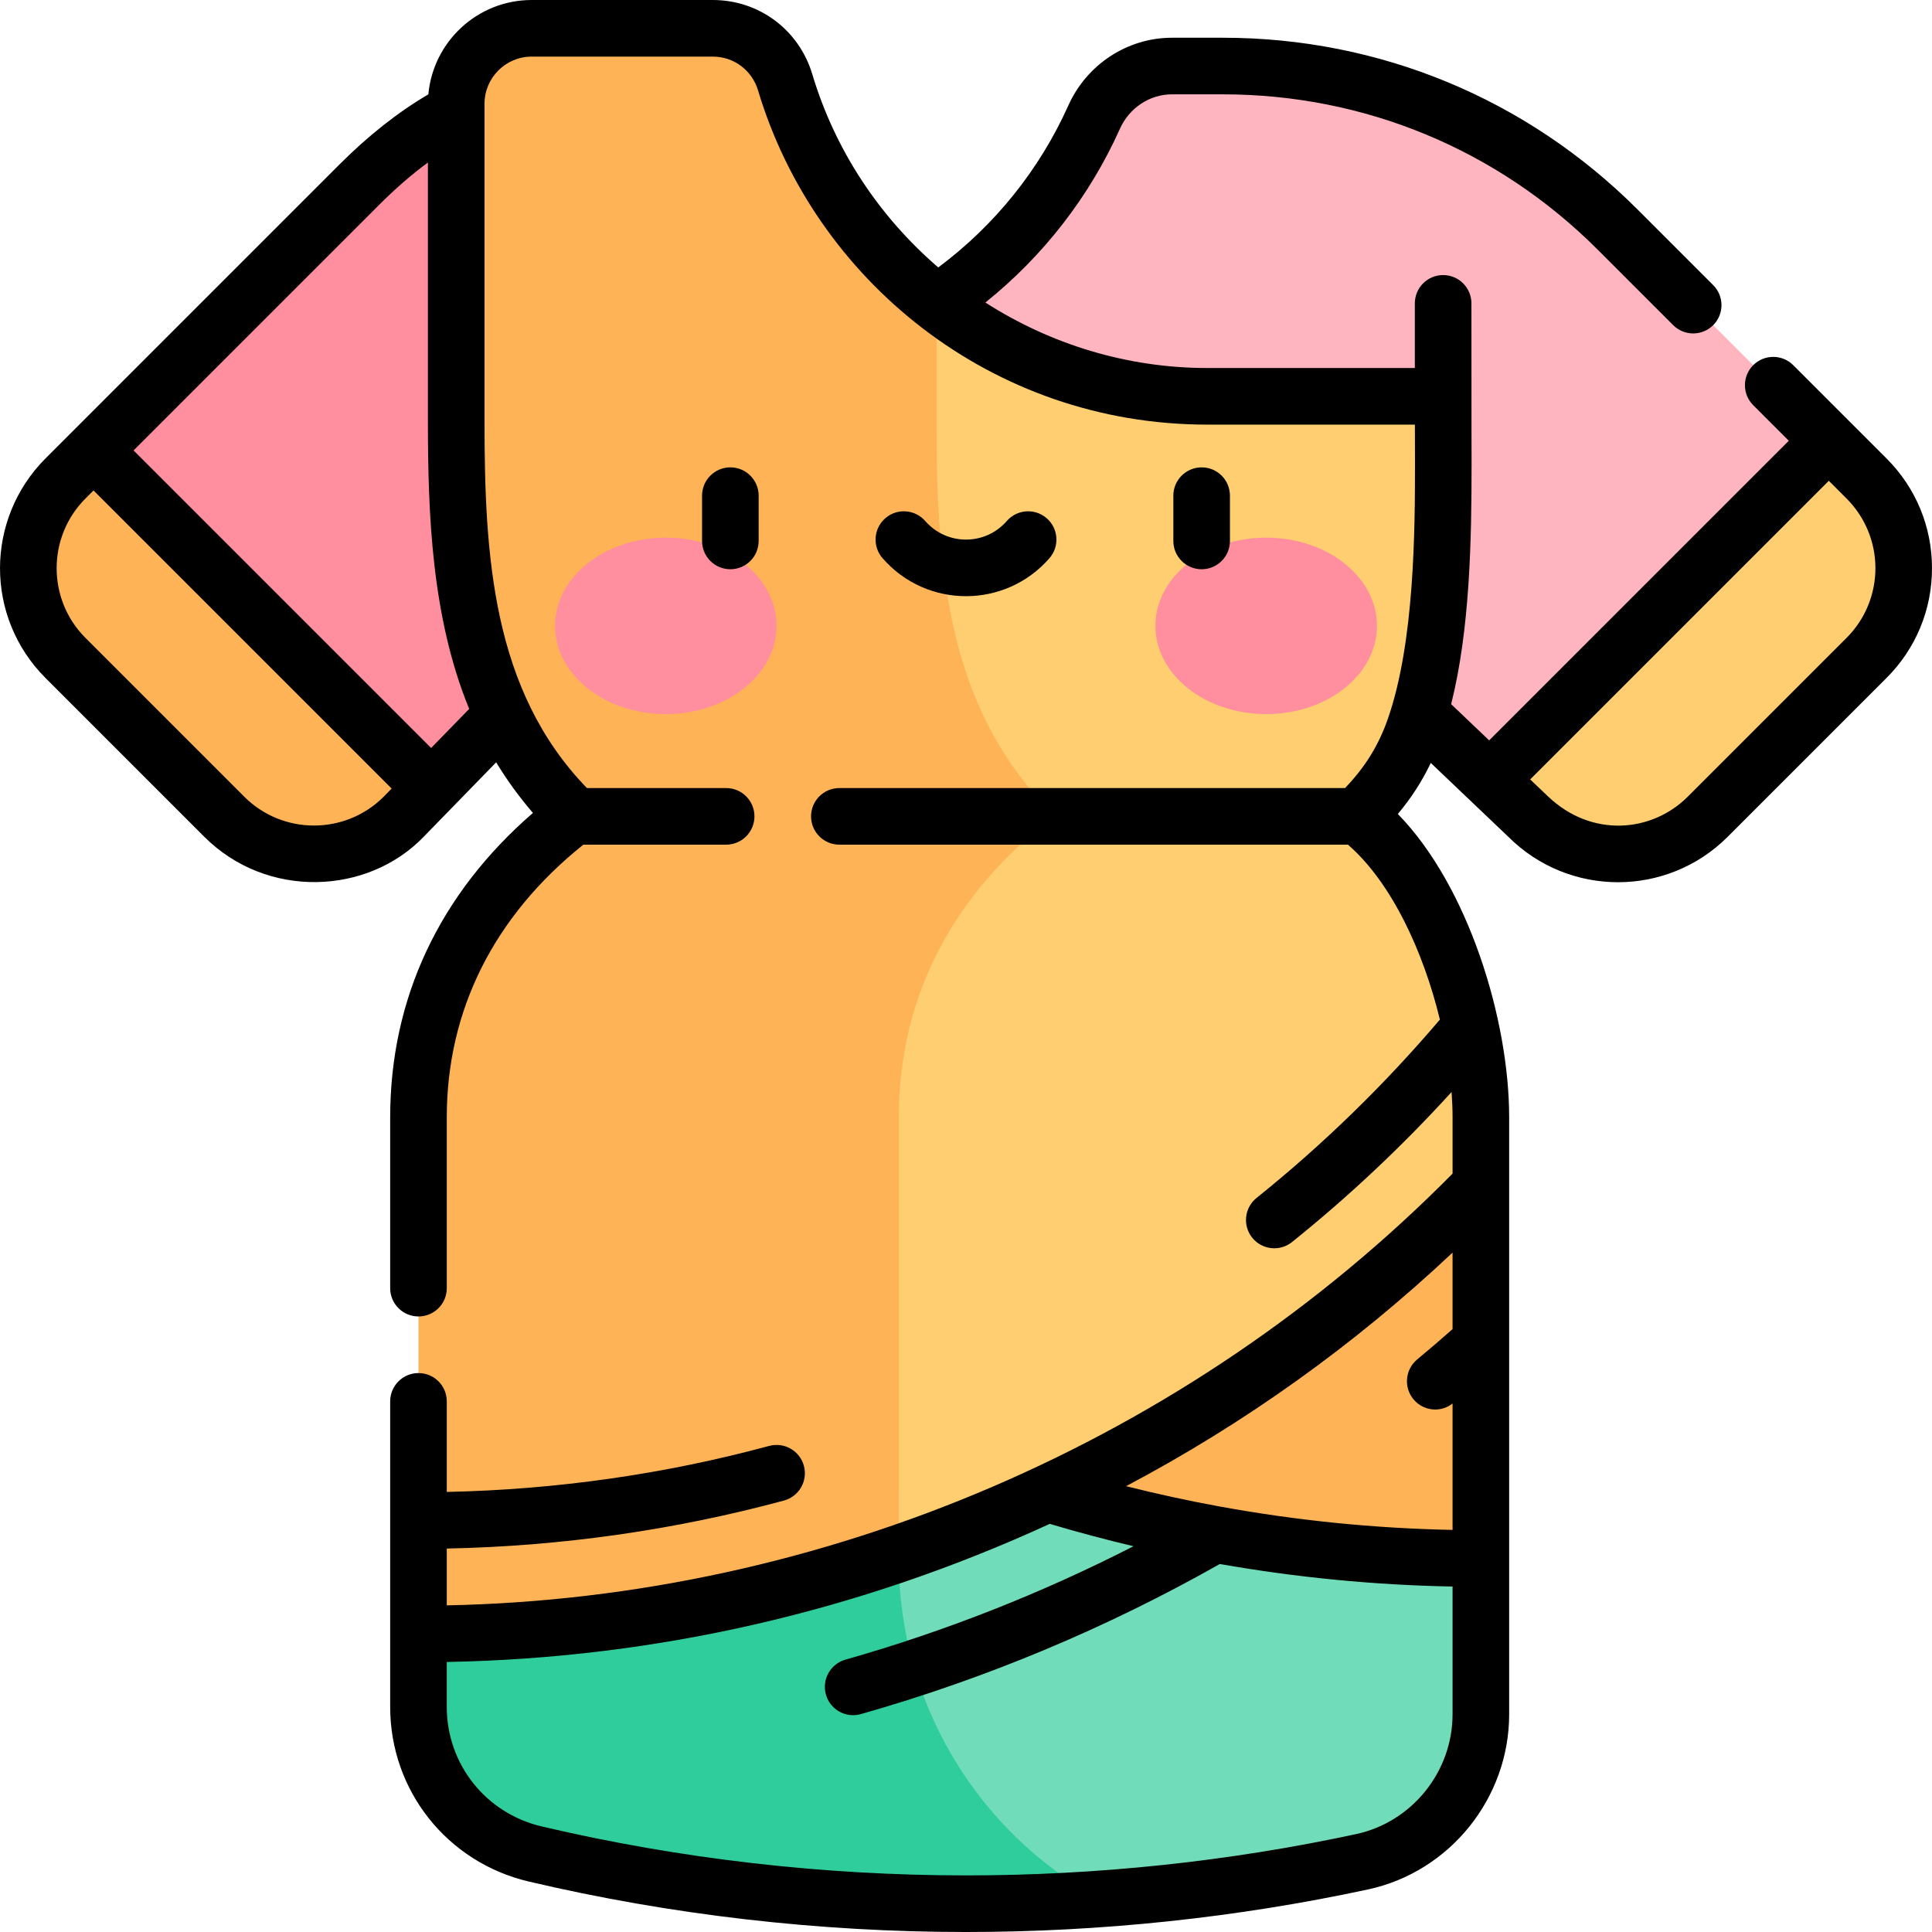 <svg id="Capa_1" enable-background="new 0 0 512 512" height="512" viewBox="0 0 512 512" width="512" xmlns="http://www.w3.org/2000/svg"><g><g><path d="m494.652 126.806-10-10h-89.879v89.879l10.244 9.756c13.13 13.13 34.418 13.13 47.549 0l42.085-42.086c13.131-13.13 13.131-34.419.001-47.549z" fill="#ffce71"/><path d="m428.677 60.83c-27.743-27.744-65.371-43.33-104.607-43.33h-13.475c-8.808 0-16.888 5.103-20.464 13.152-13.045 29.358-37.85 52.328-68.434 62.941v94.201h153.24l19.836 18.89 89.879-89.879z" fill="#ffb5c0"/></g><g><path d="m17.348 126.806c-13.13 13.13-13.13 34.419 0 47.549l42.086 42.086c13.13 13.13 34.419 13.13 47.549 0l7.34-7.538v-89.535h-89.536z" fill="#ffb357"/><path d="m95.241 48.912-70.455 70.455 89.536 89.535 20.554-21.107h53.054v-170.295c-39.235 0-64.945 3.668-92.689 31.412z" fill="#ff8e9e"/></g><path d="m256 355.856h-37.809v128.169l73.192 19.224c23.688-1.668 46.921-4.988 69.578-9.861 18.389-3.955 31.482-20.279 31.482-39.089v-41.281z" fill="#70dcba"/><path d="m238.191 413.334v-48.007l-127.291 67.69v19.337c0 18.598 12.824 34.71 30.929 38.966 31.095 7.311 63.32 11.688 96.362 12.854 5.912.208 11.846.326 17.809.326 11.898 0 23.695-.428 35.384-1.251-32.806-18.024-53.193-52.484-53.193-89.915z" fill="#30cd9c"/><g><path d="m248.191 80.396c-18.856-14.707-33.078-35.081-40.106-58.562-2.541-8.49-10.312-14.334-19.174-14.334h-48.01c-11.046 0-20 8.954-20 20v83.942c0 28.797 1.42 57.25 13.975 81.353 4.324 8.3 10.333 16.644 17.562 23.546-.149.113-.297-.113-.446 0-26.017 19.932-41.092 46.987-41.092 79.762v136.915c43.738 0 86.707-7.303 127.291-21.21v-15.95l39.451-.001c36.867 11.271 75.524 17.161 114.801 17.161v-98.934z" fill="#ffb357"/><path d="m359.909 216.341c-.116-.089-.231.088-.347 0 6.917-6.604 11.999-13.782 15.375-23.546 8.56-24.751 7.506-58.745 7.506-87.77h-62.533c-27.039 0-51.931-9.195-71.719-24.63v31.047c0 28.797 1.419 57.25 13.975 81.353 4.324 8.3 10.333 16.644 17.562 23.546-.148.113-.297-.113-.446 0-26.017 19.932-41.091 46.987-41.091 79.762v115.705c13.431-4.602 26.601-9.926 39.451-15.951 42.473-19.915 81.447-47.471 114.801-81.772v-17.981c0-25.956-11.926-63.987-32.534-79.763z" fill="#ffce71"/></g><g fill="#ff8e9e"><path d="m176.443 142.483c-16.212 0-29.355 10.466-29.355 23.376 0 12.911 13.142 23.377 29.355 23.377 16.212 0 29.355-10.466 29.355-23.377 0-12.91-13.142-23.376-29.355-23.376z"/><path d="m335.557 142.483c-16.212 0-29.355 10.466-29.355 23.376 0 12.911 13.143 23.377 29.355 23.377s29.355-10.466 29.355-23.377c-.001-12.91-13.143-23.376-29.355-23.376z"/></g><g><path d="m193.551 123.856c-4.143 0-7.5 3.357-7.5 7.5v12c0 4.143 3.357 7.5 7.5 7.5s7.5-3.357 7.5-7.5v-12c0-4.142-3.358-7.5-7.5-7.5z"/><path d="m325.948 143.356v-12c0-4.143-3.357-7.5-7.5-7.5s-7.5 3.357-7.5 7.5v12c0 4.143 3.357 7.5 7.5 7.5s7.5-3.357 7.5-7.5z"/><path d="m278.118 147.926c2.722-3.122 2.396-7.86-.728-10.581-3.122-2.722-7.861-2.397-10.581.728-5.726 6.569-15.898 6.563-21.619 0-2.721-3.124-7.459-3.448-10.581-.728-3.123 2.721-3.449 7.459-.728 10.581 11.703 13.43 32.546 13.419 44.237 0z"/><path d="m499.956 121.502-24.728-24.728c-2.93-2.928-7.678-2.928-10.607 0-2.929 2.93-2.929 7.678 0 10.607l9.424 9.424-79.4 79.4-10.074-9.594c4.944-19.704 5.414-43.077 5.414-63.9 0 0-.042-7.995-.042-42.316 0-4.143-3.357-7.5-7.5-7.5s-7.5 3.357-7.5 7.5v17.13h-55.033c-21.266 0-41.566-6.323-58.774-17.354 15.352-12.315 27.584-28.058 35.667-46.069 2.481-5.529 7.89-9.103 13.778-9.103h13.488c37.512 0 72.779 14.608 99.304 41.134l20.034 20.034c1.465 1.464 3.385 2.196 5.304 2.196s3.839-.732 5.304-2.196c2.929-2.93 2.929-7.678 0-10.607l-20.034-20.034c-29.358-29.358-68.392-45.526-109.911-45.526h-13.488c-11.787 0-22.567 7.05-27.464 17.96-7.644 17.032-19.506 31.759-34.469 42.912-15.46-13.298-27.3-30.882-33.378-51.188-3.525-11.774-14.118-19.684-26.361-19.684h-48.01c-14.32 0-26.113 11.004-27.381 24.999-8.105 4.771-15.857 10.885-23.582 18.609l-77.894 77.894c-8.016 8.018-12.043 18.644-12.043 29.078 0 10.53 4.027 21.061 12.044 29.078l42.086 42.086c16.615 16.613 43.352 15.448 58.226-.071l19.131-19.646c2.893 4.755 6.171 9.271 9.749 13.404-24.787 21.452-37.835 49.191-37.835 80.672v45.271c0 4.143 3.357 7.5 7.5 7.5s7.5-3.357 7.5-7.5v-45.271c0-28.367 12.49-53.285 36.19-72.262h37.847c4.143 0 7.5-3.357 7.5-7.5s-3.357-7.5-7.5-7.5h-36.9c-25.105-25.927-27.137-61.502-27.137-97.398 0-7.308 0-76.482 0-83.942 0-6.893 5.607-12.5 12.5-12.5h48.01c5.563 0 10.382 3.61 11.99 8.984 14.999 50.111 61.778 88.541 119.01 88.541h55.05c.003 1.369.025 6.052.025 10.187 0 18.027-.137 47.396-7.136 67.632-2.452 7.088-6.022 12.893-11.397 18.497h-134.015c-4.143 0-7.5 3.357-7.5 7.5s3.357 7.5 7.5 7.5h134.783c11.466 9.94 19.974 28.223 24.365 46.354-14.643 17.224-30.957 33.121-48.58 47.262-3.23 2.593-3.748 7.312-1.155 10.544 2.591 3.228 7.31 3.748 10.544 1.155 15.083-12.103 29.246-25.444 42.286-39.767.172 2.305.263 4.552.263 6.714v14.908c-70.18 71.026-166.782 112.443-266.543 114.425v-15.057c30.307-.606 60.331-4.871 89.357-12.72 3.998-1.081 6.363-5.199 5.282-9.198-1.082-3.999-5.204-6.357-9.198-5.282-27.75 7.504-56.458 11.593-85.441 12.195v-24c0-4.143-3.357-7.5-7.5-7.5s-7.5 3.357-7.5 7.5v80.98c0 22.16 15.097 41.186 36.712 46.267 37.835 8.894 77.008 13.378 115.887 13.378 35.821 0 71.768-3.802 106.539-11.28 21.674-4.661 37.404-24.184 37.404-46.421v-158.196c0-25.946-10.848-61.291-29.5-80.388 3.554-4.228 6.418-8.688 8.729-13.53l20.61 19.627c16.054 15.981 42.016 16.002 58.088-.067l42.086-42.087c7.767-7.768 12.044-18.095 12.044-29.077 0-10.983-4.277-21.31-12.044-29.079zm-398.31 89.669c-10.19 10.153-26.737 10.139-36.908-.034l-42.086-42.086c-10.186-10.185-10.186-26.757-.001-36.941l2.136-2.136 79 78.999zm12.606-12.946-78.858-78.858 65.151-65.15c4.281-4.281 8.543-7.969 12.855-11.154v68.381c0 24.417.926 52.057 10.939 76.423zm270.691 256.074c0 15.216-10.749 28.571-25.559 31.757-33.715 7.251-68.597 10.944-103.384 10.944-37.629 0-75.649-4.328-112.455-12.98-14.805-3.48-25.145-16.502-25.145-31.665v-11.915c55.079-1.016 108.843-13.19 159.798-36.6 7.351 2.19 14.752 4.165 22.198 5.927-24.374 12.48-49.973 22.568-76.351 30.059-3.984 1.132-6.298 5.279-5.166 9.264s5.278 6.298 9.264 5.166c33.169-9.419 65.15-22.805 95.113-39.78 20.355 3.575 40.968 5.584 61.687 5.972zm0-102.063c-3.094 2.723-6.226 5.422-9.371 8.027-3.189 2.643-3.633 7.371-.99 10.561 1.483 1.79 3.623 2.715 5.779 2.715 1.609 0 3.221-.532 4.582-1.587v33.489c-20.712-.402-41.314-2.481-61.642-6.193-.075-.014-.149-.028-.224-.04-8.266-1.515-16.484-3.302-24.647-5.357 31.491-16.667 60.452-37.376 86.513-61.899zm104.406-183.185-42.086 42.086c-9.479 9.481-25.467 10.974-37.073-.128l-4.678-4.455 79.141-79.141 4.696 4.695c10.207 10.207 10.212 26.733 0 36.943z"/></g></g></svg>